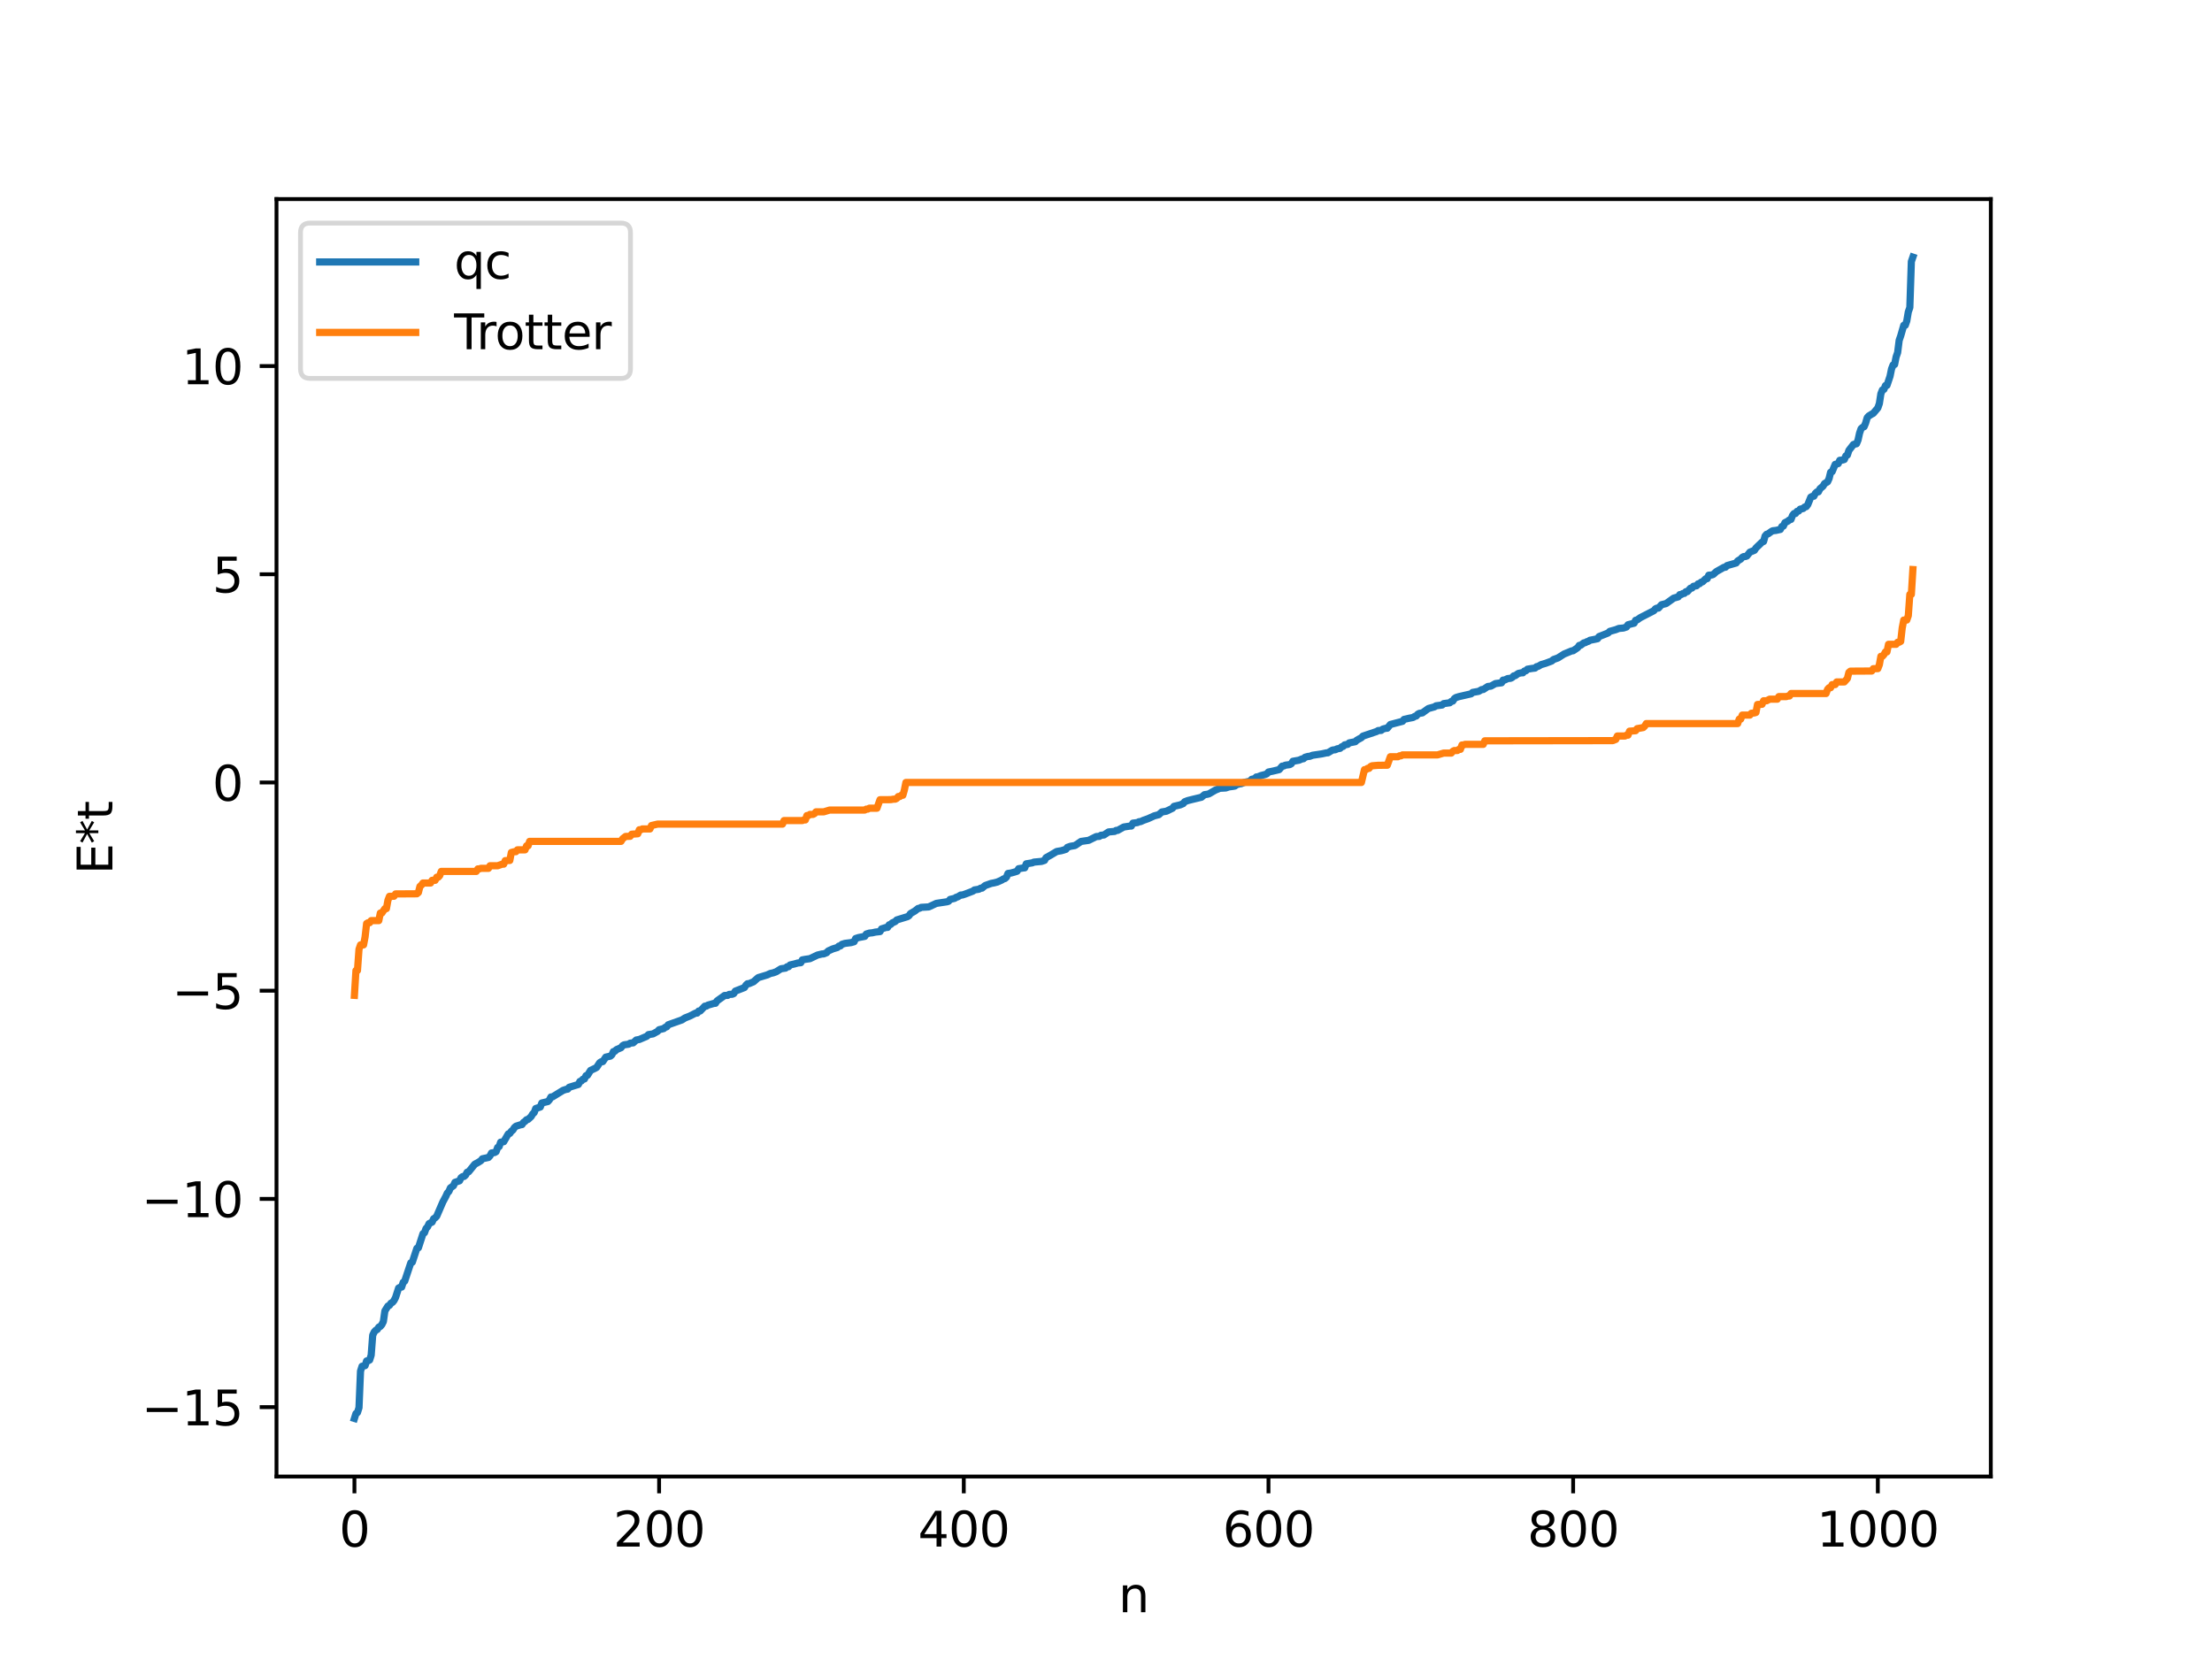 <?xml version="1.0" encoding="utf-8" standalone="no"?>
<!DOCTYPE svg PUBLIC "-//W3C//DTD SVG 1.1//EN"
  "http://www.w3.org/Graphics/SVG/1.1/DTD/svg11.dtd">
<svg xmlns:xlink="http://www.w3.org/1999/xlink" width="460.8pt" height="345.6pt" viewBox="0 0 460.8 345.6" xmlns="http://www.w3.org/2000/svg" version="1.1">
 <defs>
  <style type="text/css">*{stroke-linejoin: round; stroke-linecap: butt}</style>
 </defs>
 <g id="figure_1">
  <g id="patch_1">
   <path d="M 0 345.6 
L 460.8 345.6 
L 460.8 0 
L 0 0 
z
" style="fill: #ffffff"/>
  </g>
  <g id="axes_1">
   <g id="patch_2">
    <path d="M 57.6 307.584 
L 414.72 307.584 
L 414.72 41.472 
L 57.6 41.472 
z
" style="fill: #ffffff"/>
   </g>
   <g id="matplotlib.axis_1">
    <g id="xtick_1">
     <g id="line2d_1">
      <defs>
       <path id="m5fc2193680" d="M 0 0 
L 0 3.5 
" style="stroke: #000000; stroke-width: 0.8"/>
      </defs>
      <g>
       <use xlink:href="#m5fc2193680" x="73.833" y="307.584" style="stroke: #000000; stroke-width: 0.8"/>
      </g>
     </g>
     <g id="text_1">
      <!-- 0 -->
      <g transform="translate(70.651 322.182) scale(0.1 -0.1)">
       <defs>
        <path id="DejaVuSans-30" d="M 2034 4250 
Q 1547 4250 1301 3770 
Q 1056 3291 1056 2328 
Q 1056 1369 1301 889 
Q 1547 409 2034 409 
Q 2525 409 2770 889 
Q 3016 1369 3016 2328 
Q 3016 3291 2770 3770 
Q 2525 4250 2034 4250 
z
M 2034 4750 
Q 2819 4750 3233 4129 
Q 3647 3509 3647 2328 
Q 3647 1150 3233 529 
Q 2819 -91 2034 -91 
Q 1250 -91 836 529 
Q 422 1150 422 2328 
Q 422 3509 836 4129 
Q 1250 4750 2034 4750 
z
" transform="scale(0.016)"/>
       </defs>
       <use xlink:href="#DejaVuSans-30"/>
      </g>
     </g>
    </g>
    <g id="xtick_2">
     <g id="line2d_2">
      <g>
       <use xlink:href="#m5fc2193680" x="137.304" y="307.584" style="stroke: #000000; stroke-width: 0.8"/>
      </g>
     </g>
     <g id="text_2">
      <!-- 200 -->
      <g transform="translate(127.76 322.182) scale(0.1 -0.1)">
       <defs>
        <path id="DejaVuSans-32" d="M 1228 531 
L 3431 531 
L 3431 0 
L 469 0 
L 469 531 
Q 828 903 1448 1529 
Q 2069 2156 2228 2338 
Q 2531 2678 2651 2914 
Q 2772 3150 2772 3378 
Q 2772 3750 2511 3984 
Q 2250 4219 1831 4219 
Q 1534 4219 1204 4116 
Q 875 4013 500 3803 
L 500 4441 
Q 881 4594 1212 4672 
Q 1544 4750 1819 4750 
Q 2544 4750 2975 4387 
Q 3406 4025 3406 3419 
Q 3406 3131 3298 2873 
Q 3191 2616 2906 2266 
Q 2828 2175 2409 1742 
Q 1991 1309 1228 531 
z
" transform="scale(0.016)"/>
       </defs>
       <use xlink:href="#DejaVuSans-32"/>
       <use xlink:href="#DejaVuSans-30" x="63.623"/>
       <use xlink:href="#DejaVuSans-30" x="127.246"/>
      </g>
     </g>
    </g>
    <g id="xtick_3">
     <g id="line2d_3">
      <g>
       <use xlink:href="#m5fc2193680" x="200.775" y="307.584" style="stroke: #000000; stroke-width: 0.8"/>
      </g>
     </g>
     <g id="text_3">
      <!-- 400 -->
      <g transform="translate(191.231 322.182) scale(0.1 -0.1)">
       <defs>
        <path id="DejaVuSans-34" d="M 2419 4116 
L 825 1625 
L 2419 1625 
L 2419 4116 
z
M 2253 4666 
L 3047 4666 
L 3047 1625 
L 3713 1625 
L 3713 1100 
L 3047 1100 
L 3047 0 
L 2419 0 
L 2419 1100 
L 313 1100 
L 313 1709 
L 2253 4666 
z
" transform="scale(0.016)"/>
       </defs>
       <use xlink:href="#DejaVuSans-34"/>
       <use xlink:href="#DejaVuSans-30" x="63.623"/>
       <use xlink:href="#DejaVuSans-30" x="127.246"/>
      </g>
     </g>
    </g>
    <g id="xtick_4">
     <g id="line2d_4">
      <g>
       <use xlink:href="#m5fc2193680" x="264.246" y="307.584" style="stroke: #000000; stroke-width: 0.8"/>
      </g>
     </g>
     <g id="text_4">
      <!-- 600 -->
      <g transform="translate(254.702 322.182) scale(0.1 -0.1)">
       <defs>
        <path id="DejaVuSans-36" d="M 2113 2584 
Q 1688 2584 1439 2293 
Q 1191 2003 1191 1497 
Q 1191 994 1439 701 
Q 1688 409 2113 409 
Q 2538 409 2786 701 
Q 3034 994 3034 1497 
Q 3034 2003 2786 2293 
Q 2538 2584 2113 2584 
z
M 3366 4563 
L 3366 3988 
Q 3128 4100 2886 4159 
Q 2644 4219 2406 4219 
Q 1781 4219 1451 3797 
Q 1122 3375 1075 2522 
Q 1259 2794 1537 2939 
Q 1816 3084 2150 3084 
Q 2853 3084 3261 2657 
Q 3669 2231 3669 1497 
Q 3669 778 3244 343 
Q 2819 -91 2113 -91 
Q 1303 -91 875 529 
Q 447 1150 447 2328 
Q 447 3434 972 4092 
Q 1497 4750 2381 4750 
Q 2619 4750 2861 4703 
Q 3103 4656 3366 4563 
z
" transform="scale(0.016)"/>
       </defs>
       <use xlink:href="#DejaVuSans-36"/>
       <use xlink:href="#DejaVuSans-30" x="63.623"/>
       <use xlink:href="#DejaVuSans-30" x="127.246"/>
      </g>
     </g>
    </g>
    <g id="xtick_5">
     <g id="line2d_5">
      <g>
       <use xlink:href="#m5fc2193680" x="327.717" y="307.584" style="stroke: #000000; stroke-width: 0.8"/>
      </g>
     </g>
     <g id="text_5">
      <!-- 800 -->
      <g transform="translate(318.173 322.182) scale(0.1 -0.1)">
       <defs>
        <path id="DejaVuSans-38" d="M 2034 2216 
Q 1584 2216 1326 1975 
Q 1069 1734 1069 1313 
Q 1069 891 1326 650 
Q 1584 409 2034 409 
Q 2484 409 2743 651 
Q 3003 894 3003 1313 
Q 3003 1734 2745 1975 
Q 2488 2216 2034 2216 
z
M 1403 2484 
Q 997 2584 770 2862 
Q 544 3141 544 3541 
Q 544 4100 942 4425 
Q 1341 4750 2034 4750 
Q 2731 4750 3128 4425 
Q 3525 4100 3525 3541 
Q 3525 3141 3298 2862 
Q 3072 2584 2669 2484 
Q 3125 2378 3379 2068 
Q 3634 1759 3634 1313 
Q 3634 634 3220 271 
Q 2806 -91 2034 -91 
Q 1263 -91 848 271 
Q 434 634 434 1313 
Q 434 1759 690 2068 
Q 947 2378 1403 2484 
z
M 1172 3481 
Q 1172 3119 1398 2916 
Q 1625 2713 2034 2713 
Q 2441 2713 2670 2916 
Q 2900 3119 2900 3481 
Q 2900 3844 2670 4047 
Q 2441 4250 2034 4250 
Q 1625 4250 1398 4047 
Q 1172 3844 1172 3481 
z
" transform="scale(0.016)"/>
       </defs>
       <use xlink:href="#DejaVuSans-38"/>
       <use xlink:href="#DejaVuSans-30" x="63.623"/>
       <use xlink:href="#DejaVuSans-30" x="127.246"/>
      </g>
     </g>
    </g>
    <g id="xtick_6">
     <g id="line2d_6">
      <g>
       <use xlink:href="#m5fc2193680" x="391.188" y="307.584" style="stroke: #000000; stroke-width: 0.8"/>
      </g>
     </g>
     <g id="text_6">
      <!-- 1000 -->
      <g transform="translate(378.463 322.182) scale(0.1 -0.1)">
       <defs>
        <path id="DejaVuSans-31" d="M 794 531 
L 1825 531 
L 1825 4091 
L 703 3866 
L 703 4441 
L 1819 4666 
L 2450 4666 
L 2450 531 
L 3481 531 
L 3481 0 
L 794 0 
L 794 531 
z
" transform="scale(0.016)"/>
       </defs>
       <use xlink:href="#DejaVuSans-31"/>
       <use xlink:href="#DejaVuSans-30" x="63.623"/>
       <use xlink:href="#DejaVuSans-30" x="127.246"/>
       <use xlink:href="#DejaVuSans-30" x="190.869"/>
      </g>
     </g>
    </g>
    <g id="text_7">
     <!-- n -->
     <g transform="translate(232.991 335.861) scale(0.1 -0.1)">
      <defs>
       <path id="DejaVuSans-6e" d="M 3513 2113 
L 3513 0 
L 2938 0 
L 2938 2094 
Q 2938 2591 2744 2837 
Q 2550 3084 2163 3084 
Q 1697 3084 1428 2787 
Q 1159 2491 1159 1978 
L 1159 0 
L 581 0 
L 581 3500 
L 1159 3500 
L 1159 2956 
Q 1366 3272 1645 3428 
Q 1925 3584 2291 3584 
Q 2894 3584 3203 3211 
Q 3513 2838 3513 2113 
z
" transform="scale(0.016)"/>
      </defs>
      <use xlink:href="#DejaVuSans-6e"/>
     </g>
    </g>
   </g>
   <g id="matplotlib.axis_2">
    <g id="ytick_1">
     <g id="line2d_7">
      <defs>
       <path id="mae6f4f879f" d="M 0 0 
L -3.5 0 
" style="stroke: #000000; stroke-width: 0.8"/>
      </defs>
      <g>
       <use xlink:href="#mae6f4f879f" x="57.6" y="293.13" style="stroke: #000000; stroke-width: 0.8"/>
      </g>
     </g>
     <g id="text_8">
      <!-- −15 -->
      <g transform="translate(29.495 296.929) scale(0.1 -0.1)">
       <defs>
        <path id="DejaVuSans-2212" d="M 678 2272 
L 4684 2272 
L 4684 1741 
L 678 1741 
L 678 2272 
z
" transform="scale(0.016)"/>
        <path id="DejaVuSans-35" d="M 691 4666 
L 3169 4666 
L 3169 4134 
L 1269 4134 
L 1269 2991 
Q 1406 3038 1543 3061 
Q 1681 3084 1819 3084 
Q 2600 3084 3056 2656 
Q 3513 2228 3513 1497 
Q 3513 744 3044 326 
Q 2575 -91 1722 -91 
Q 1428 -91 1123 -41 
Q 819 9 494 109 
L 494 744 
Q 775 591 1075 516 
Q 1375 441 1709 441 
Q 2250 441 2565 725 
Q 2881 1009 2881 1497 
Q 2881 1984 2565 2268 
Q 2250 2553 1709 2553 
Q 1456 2553 1204 2497 
Q 953 2441 691 2322 
L 691 4666 
z
" transform="scale(0.016)"/>
       </defs>
       <use xlink:href="#DejaVuSans-2212"/>
       <use xlink:href="#DejaVuSans-31" x="83.789"/>
       <use xlink:href="#DejaVuSans-35" x="147.412"/>
      </g>
     </g>
    </g>
    <g id="ytick_2">
     <g id="line2d_8">
      <g>
       <use xlink:href="#mae6f4f879f" x="57.6" y="249.754" style="stroke: #000000; stroke-width: 0.8"/>
      </g>
     </g>
     <g id="text_9">
      <!-- −10 -->
      <g transform="translate(29.495 253.553) scale(0.1 -0.1)">
       <use xlink:href="#DejaVuSans-2212"/>
       <use xlink:href="#DejaVuSans-31" x="83.789"/>
       <use xlink:href="#DejaVuSans-30" x="147.412"/>
      </g>
     </g>
    </g>
    <g id="ytick_3">
     <g id="line2d_9">
      <g>
       <use xlink:href="#mae6f4f879f" x="57.6" y="206.378" style="stroke: #000000; stroke-width: 0.8"/>
      </g>
     </g>
     <g id="text_10">
      <!-- −5 -->
      <g transform="translate(35.858 210.177) scale(0.1 -0.1)">
       <use xlink:href="#DejaVuSans-2212"/>
       <use xlink:href="#DejaVuSans-35" x="83.789"/>
      </g>
     </g>
    </g>
    <g id="ytick_4">
     <g id="line2d_10">
      <g>
       <use xlink:href="#mae6f4f879f" x="57.6" y="163.002" style="stroke: #000000; stroke-width: 0.8"/>
      </g>
     </g>
     <g id="text_11">
      <!-- 0 -->
      <g transform="translate(44.237 166.801) scale(0.1 -0.1)">
       <use xlink:href="#DejaVuSans-30"/>
      </g>
     </g>
    </g>
    <g id="ytick_5">
     <g id="line2d_11">
      <g>
       <use xlink:href="#mae6f4f879f" x="57.6" y="119.626" style="stroke: #000000; stroke-width: 0.8"/>
      </g>
     </g>
     <g id="text_12">
      <!-- 5 -->
      <g transform="translate(44.237 123.425) scale(0.1 -0.1)">
       <use xlink:href="#DejaVuSans-35"/>
      </g>
     </g>
    </g>
    <g id="ytick_6">
     <g id="line2d_12">
      <g>
       <use xlink:href="#mae6f4f879f" x="57.6" y="76.25" style="stroke: #000000; stroke-width: 0.8"/>
      </g>
     </g>
     <g id="text_13">
      <!-- 10 -->
      <g transform="translate(37.875 80.049) scale(0.1 -0.1)">
       <use xlink:href="#DejaVuSans-31"/>
       <use xlink:href="#DejaVuSans-30" x="63.623"/>
      </g>
     </g>
    </g>
    <g id="text_14">
     <!-- E*t -->
     <g transform="translate(23.416 182.148) rotate(-90) scale(0.1 -0.1)">
      <defs>
       <path id="DejaVuSans-45" d="M 628 4666 
L 3578 4666 
L 3578 4134 
L 1259 4134 
L 1259 2753 
L 3481 2753 
L 3481 2222 
L 1259 2222 
L 1259 531 
L 3634 531 
L 3634 0 
L 628 0 
L 628 4666 
z
" transform="scale(0.016)"/>
       <path id="DejaVuSans-2a" d="M 3009 3897 
L 1888 3291 
L 3009 2681 
L 2828 2375 
L 1778 3009 
L 1778 1831 
L 1422 1831 
L 1422 3009 
L 372 2375 
L 191 2681 
L 1313 3291 
L 191 3897 
L 372 4206 
L 1422 3572 
L 1422 4750 
L 1778 4750 
L 1778 3572 
L 2828 4206 
L 3009 3897 
z
" transform="scale(0.016)"/>
       <path id="DejaVuSans-74" d="M 1172 4494 
L 1172 3500 
L 2356 3500 
L 2356 3053 
L 1172 3053 
L 1172 1153 
Q 1172 725 1289 603 
Q 1406 481 1766 481 
L 2356 481 
L 2356 0 
L 1766 0 
Q 1100 0 847 248 
Q 594 497 594 1153 
L 594 3053 
L 172 3053 
L 172 3500 
L 594 3500 
L 594 4494 
L 1172 4494 
z
" transform="scale(0.016)"/>
      </defs>
      <use xlink:href="#DejaVuSans-45"/>
      <use xlink:href="#DejaVuSans-2a" x="63.184"/>
      <use xlink:href="#DejaVuSans-74" x="113.184"/>
     </g>
    </g>
   </g>
   <g id="line2d_13">
    <path d="M 73.833 295.488 
L 74.15 294.474 
L 74.467 294.259 
L 74.785 293.245 
L 75.102 285.634 
L 75.42 284.62 
L 76.054 284.493 
L 76.372 283.506 
L 76.689 283.479 
L 77.006 283.311 
L 77.324 282.297 
L 77.641 278.138 
L 77.958 277.476 
L 78.276 277.124 
L 78.593 276.953 
L 78.91 276.462 
L 79.228 276.318 
L 79.545 275.94 
L 79.862 275.305 
L 80.18 273.084 
L 80.815 272.071 
L 81.132 271.927 
L 81.449 271.468 
L 81.767 271.308 
L 82.084 270.913 
L 82.401 270.294 
L 83.036 268.329 
L 83.353 268.15 
L 83.671 268.12 
L 83.988 267.135 
L 84.305 266.891 
L 85.575 263.073 
L 85.892 262.941 
L 86.844 260.044 
L 87.162 259.937 
L 88.114 256.999 
L 88.431 256.801 
L 88.748 255.916 
L 89.066 255.583 
L 89.383 254.903 
L 90.018 254.583 
L 90.335 253.888 
L 90.653 253.698 
L 90.97 253.364 
L 92.239 250.418 
L 92.874 249.227 
L 93.191 248.525 
L 93.509 248.202 
L 93.826 247.463 
L 94.461 247.011 
L 94.778 246.305 
L 95.73 245.983 
L 96.048 245.335 
L 96.365 245.11 
L 96.682 245.073 
L 97 244.786 
L 97.317 244.197 
L 97.634 244.096 
L 98.904 242.529 
L 99.539 242.19 
L 100.173 241.795 
L 100.491 241.392 
L 101.76 241.12 
L 102.077 240.781 
L 102.395 240.185 
L 103.029 240.104 
L 103.347 239.915 
L 103.664 239.039 
L 103.981 238.857 
L 104.299 237.936 
L 104.934 237.843 
L 105.886 236.209 
L 106.203 236.113 
L 106.52 235.654 
L 106.838 235.416 
L 107.155 234.909 
L 107.472 234.616 
L 108.424 234.317 
L 108.742 234.272 
L 109.059 233.802 
L 109.377 233.602 
L 109.694 233.255 
L 110.011 233.186 
L 110.646 232.598 
L 110.963 232.058 
L 111.281 231.774 
L 111.598 230.928 
L 112.55 230.614 
L 112.867 229.774 
L 114.137 229.469 
L 114.454 229.113 
L 114.772 228.521 
L 115.089 228.506 
L 117.31 227.137 
L 117.945 226.928 
L 118.262 226.885 
L 118.58 226.498 
L 120.484 225.914 
L 120.801 225.285 
L 121.119 225.181 
L 121.436 224.818 
L 121.753 224.772 
L 122.071 224.088 
L 122.388 224.002 
L 123.023 222.988 
L 123.975 222.54 
L 124.292 222.355 
L 124.927 221.383 
L 125.244 221.185 
L 125.562 221.159 
L 126.196 220.218 
L 127.148 220.011 
L 127.466 219.737 
L 127.783 219.061 
L 128.1 218.988 
L 128.418 218.659 
L 129.37 218.258 
L 129.687 217.844 
L 130.005 217.66 
L 130.957 217.523 
L 131.274 217.309 
L 131.909 217.244 
L 132.543 216.655 
L 133.178 216.544 
L 134.765 215.866 
L 135.082 215.53 
L 136.034 215.378 
L 136.986 214.853 
L 137.304 214.503 
L 138.256 214.273 
L 138.573 213.998 
L 138.891 213.907 
L 139.208 213.478 
L 142.064 212.464 
L 142.699 212.055 
L 143.651 211.684 
L 144.92 211.042 
L 145.238 211.039 
L 145.555 210.616 
L 145.872 210.603 
L 146.824 209.602 
L 147.142 209.592 
L 147.459 209.388 
L 148.094 209.21 
L 148.729 209.022 
L 149.046 209.002 
L 149.363 208.512 
L 150.633 207.606 
L 150.95 207.376 
L 151.585 207.36 
L 151.902 207.148 
L 152.537 207.122 
L 152.854 206.982 
L 153.172 206.47 
L 155.076 205.727 
L 155.393 205.225 
L 155.71 204.933 
L 156.028 204.919 
L 156.98 204.516 
L 157.932 203.666 
L 159.836 203.088 
L 160.471 202.791 
L 161.105 202.652 
L 161.74 202.411 
L 162.692 201.811 
L 163.644 201.675 
L 163.962 201.397 
L 164.279 201.379 
L 164.596 201.016 
L 165.548 200.797 
L 166.183 200.613 
L 166.818 200.547 
L 167.135 199.96 
L 167.77 199.843 
L 168.722 199.707 
L 170.309 198.95 
L 171.261 198.724 
L 171.578 198.72 
L 172.213 198.46 
L 172.53 198.102 
L 173.482 197.672 
L 174.434 197.388 
L 174.752 197.088 
L 175.069 197.054 
L 175.386 196.718 
L 176.021 196.523 
L 177.291 196.363 
L 177.925 196.179 
L 178.243 195.51 
L 178.877 195.306 
L 179.512 195.185 
L 180.147 195.062 
L 180.464 194.577 
L 181.099 194.38 
L 181.734 194.316 
L 182.368 194.171 
L 183.32 194.065 
L 183.638 193.505 
L 184.59 193.2 
L 184.907 193.194 
L 185.224 192.656 
L 185.542 192.574 
L 185.859 192.257 
L 186.494 191.974 
L 186.811 191.642 
L 189.033 190.96 
L 189.35 190.773 
L 189.667 190.315 
L 190.62 189.759 
L 191.254 189.252 
L 191.572 189.209 
L 191.889 189.021 
L 193.476 188.926 
L 195.062 188.189 
L 197.284 187.855 
L 197.601 187.753 
L 197.919 187.364 
L 198.871 187.141 
L 199.188 186.92 
L 199.505 186.838 
L 200.14 186.453 
L 200.458 186.451 
L 201.092 186.242 
L 202.679 185.632 
L 202.996 185.389 
L 203.948 185.239 
L 204.266 185.032 
L 204.583 185.013 
L 205.218 184.477 
L 206.487 184.028 
L 207.122 183.909 
L 207.757 183.745 
L 208.709 183.317 
L 209.026 183.098 
L 209.343 183.018 
L 209.661 182.73 
L 209.978 181.958 
L 210.613 181.866 
L 211.248 181.692 
L 211.882 181.493 
L 212.2 180.966 
L 213.152 180.814 
L 213.469 180.788 
L 213.786 179.952 
L 215.056 179.744 
L 215.373 179.594 
L 216.96 179.447 
L 217.595 179.235 
L 217.912 178.67 
L 218.864 178.142 
L 220.134 177.382 
L 221.086 177.221 
L 222.038 176.933 
L 222.355 176.521 
L 222.99 176.3 
L 223.942 176.139 
L 225.211 175.284 
L 226.798 175.057 
L 228.385 174.267 
L 229.02 174.232 
L 229.337 174.006 
L 229.972 173.939 
L 230.924 173.31 
L 232.193 173.196 
L 232.51 172.99 
L 232.828 172.984 
L 234.097 172.282 
L 235.367 172.089 
L 235.684 172.077 
L 236.001 171.477 
L 236.953 171.36 
L 237.271 171.182 
L 237.588 171.162 
L 238.223 170.878 
L 239.175 170.539 
L 240.444 169.959 
L 241.396 169.713 
L 242.031 169.149 
L 242.983 168.988 
L 244.253 168.375 
L 244.57 167.97 
L 245.839 167.674 
L 246.474 167.408 
L 246.791 167.021 
L 247.426 166.778 
L 248.378 166.538 
L 250.282 166.079 
L 250.917 165.547 
L 251.552 165.45 
L 251.869 165.361 
L 253.139 164.619 
L 254.091 164.214 
L 255.36 164.146 
L 255.995 163.929 
L 256.947 163.803 
L 257.264 163.735 
L 257.581 163.472 
L 258.216 163.294 
L 258.534 163.263 
L 259.168 162.998 
L 260.438 162.726 
L 260.755 162.343 
L 261.39 162.195 
L 261.707 161.859 
L 262.024 161.837 
L 262.659 161.572 
L 263.611 161.325 
L 263.929 161.185 
L 264.246 160.823 
L 265.198 160.632 
L 266.467 160.327 
L 267.102 159.599 
L 267.42 159.579 
L 267.737 159.406 
L 268.689 159.281 
L 269.006 159.095 
L 269.324 158.592 
L 270.593 158.366 
L 271.228 158.097 
L 271.545 158.054 
L 271.862 157.753 
L 272.497 157.571 
L 272.815 157.563 
L 273.449 157.33 
L 274.719 157.143 
L 275.353 157.046 
L 276.305 156.838 
L 276.623 156.82 
L 277.575 156.253 
L 278.21 156.178 
L 278.527 156 
L 279.162 155.893 
L 279.479 155.577 
L 279.796 155.492 
L 280.114 155.171 
L 280.748 155.06 
L 281.066 154.758 
L 282.335 154.508 
L 282.653 154.2 
L 283.605 153.67 
L 283.922 153.346 
L 286.778 152.385 
L 287.096 152.19 
L 287.73 152.154 
L 288.048 151.884 
L 288.682 151.712 
L 289 151.699 
L 289.634 150.928 
L 292.173 150.262 
L 292.491 149.86 
L 293.443 149.642 
L 294.395 149.459 
L 294.712 149.227 
L 295.029 149.161 
L 295.347 148.785 
L 295.664 148.61 
L 296.299 148.509 
L 297.568 147.596 
L 298.838 147.247 
L 299.155 147.033 
L 300.424 146.864 
L 300.742 146.575 
L 302.011 146.404 
L 302.329 146.12 
L 302.646 146.049 
L 302.963 145.548 
L 303.281 145.317 
L 303.915 145.12 
L 306.454 144.538 
L 306.772 144.243 
L 308.041 144.019 
L 308.676 143.651 
L 308.993 143.636 
L 309.945 143.006 
L 310.58 142.935 
L 311.532 142.398 
L 312.801 142.239 
L 313.119 141.674 
L 313.436 141.673 
L 314.071 141.362 
L 314.705 141.298 
L 315.023 141.13 
L 315.34 140.796 
L 315.658 140.748 
L 316.292 140.289 
L 316.927 140.162 
L 317.244 140.159 
L 317.562 139.792 
L 317.879 139.732 
L 318.196 139.406 
L 319.148 139.249 
L 319.783 139.172 
L 320.1 138.881 
L 320.418 138.82 
L 321.053 138.45 
L 322.005 138.171 
L 323.274 137.696 
L 323.591 137.399 
L 324.543 137.062 
L 325.813 136.253 
L 327.4 135.596 
L 327.717 135.558 
L 328.669 134.916 
L 328.986 134.45 
L 329.304 134.405 
L 329.939 133.925 
L 330.256 133.878 
L 330.573 133.673 
L 330.891 133.611 
L 331.208 133.378 
L 332.16 133.195 
L 332.795 133.055 
L 333.112 132.607 
L 334.064 132.236 
L 335.016 131.853 
L 335.334 131.528 
L 336.603 131.172 
L 337.238 130.914 
L 338.19 130.83 
L 338.824 130.617 
L 339.142 130.144 
L 340.411 129.827 
L 340.729 129.214 
L 341.046 129.14 
L 341.681 128.684 
L 344.537 127.214 
L 344.854 126.826 
L 345.172 126.676 
L 345.489 126.673 
L 346.124 125.971 
L 347.076 125.737 
L 348.028 125.059 
L 348.662 124.601 
L 349.615 124.336 
L 349.932 123.869 
L 350.249 123.854 
L 350.567 123.637 
L 350.884 123.617 
L 351.201 123.262 
L 351.519 123.243 
L 352.153 122.539 
L 352.471 122.504 
L 352.788 122.129 
L 353.423 122.029 
L 353.74 121.627 
L 354.058 121.593 
L 354.375 121.282 
L 354.692 121.193 
L 355.327 120.567 
L 355.644 120.542 
L 355.962 119.825 
L 356.596 119.777 
L 356.914 119.654 
L 357.548 119.075 
L 359.135 118.179 
L 359.453 118.162 
L 359.77 117.823 
L 361.674 117.284 
L 361.991 116.85 
L 362.626 116.469 
L 362.943 116.11 
L 363.261 115.94 
L 363.578 115.939 
L 363.896 115.826 
L 364.53 115.027 
L 365.482 114.637 
L 365.8 114.15 
L 366.752 113.237 
L 367.069 112.926 
L 367.386 112.802 
L 367.704 111.658 
L 368.021 111.299 
L 368.339 111.205 
L 368.973 110.747 
L 369.291 110.566 
L 369.925 110.502 
L 370.877 110.291 
L 371.195 109.677 
L 371.512 109.591 
L 371.829 108.885 
L 372.464 108.556 
L 372.781 108.287 
L 373.099 108.202 
L 373.416 107.373 
L 373.734 106.98 
L 374.051 106.965 
L 374.368 106.521 
L 374.686 106.459 
L 375.003 106.068 
L 375.638 105.928 
L 375.955 105.614 
L 376.272 105.546 
L 376.59 105.131 
L 377.224 103.564 
L 377.542 103.394 
L 377.859 103.37 
L 378.177 102.767 
L 378.494 102.48 
L 378.811 102.455 
L 379.129 101.816 
L 379.763 101.286 
L 380.081 100.746 
L 380.715 100.372 
L 381.033 99.678 
L 381.35 98.382 
L 381.667 98.255 
L 382.302 96.738 
L 382.937 96.578 
L 383.254 95.891 
L 383.889 95.823 
L 384.206 95.72 
L 384.524 94.962 
L 384.841 94.802 
L 385.158 93.83 
L 386.11 92.594 
L 386.745 92.439 
L 387.062 91.673 
L 387.38 90.23 
L 387.697 89.31 
L 388.015 89.021 
L 388.332 88.885 
L 388.649 88.11 
L 388.967 87.02 
L 389.284 86.663 
L 389.919 86.267 
L 390.236 86.109 
L 391.188 84.978 
L 391.505 84.067 
L 391.823 82.022 
L 392.14 81.231 
L 392.458 81.111 
L 392.775 80.32 
L 393.092 80.28 
L 393.727 78.389 
L 394.044 76.843 
L 394.362 76.026 
L 394.679 75.931 
L 394.996 74.346 
L 395.314 73.435 
L 395.631 70.89 
L 395.948 69.979 
L 396.583 67.773 
L 396.9 67.768 
L 397.218 66.857 
L 397.535 64.975 
L 397.853 64.064 
L 398.17 54.479 
L 398.487 53.568 
L 398.487 53.568 
" clip-path="url(#pd05834a9b6)" style="fill: none; stroke: #1f77b4; stroke-width: 1.5; stroke-linecap: square"/>
   </g>
   <g id="line2d_14">
    <path d="M 73.833 207.353 
L 74.15 202.178 
L 74.467 202.178 
L 74.785 197.754 
L 75.102 196.835 
L 75.737 196.835 
L 76.054 195.18 
L 76.372 192.386 
L 76.689 192.214 
L 77.006 192.214 
L 77.324 191.782 
L 78.91 191.782 
L 79.228 190.206 
L 79.545 190.206 
L 80.18 189.282 
L 80.497 189.282 
L 80.815 187.539 
L 81.132 186.719 
L 82.084 186.705 
L 82.401 186.219 
L 86.844 186.191 
L 87.162 185.926 
L 87.479 184.662 
L 87.796 184.383 
L 88.114 183.946 
L 89.7 183.946 
L 90.018 183.387 
L 90.653 183.387 
L 90.97 182.738 
L 91.287 182.738 
L 91.605 182.4 
L 91.922 181.53 
L 99.221 181.53 
L 99.539 181.012 
L 99.856 181.012 
L 100.173 180.89 
L 101.76 180.89 
L 102.077 180.353 
L 103.664 180.353 
L 104.616 180.022 
L 104.934 180.022 
L 105.251 179.285 
L 106.203 179.248 
L 106.52 177.586 
L 107.155 177.422 
L 107.472 177.422 
L 107.79 177.039 
L 109.377 177.039 
L 109.694 176.199 
L 110.011 176.199 
L 110.329 175.271 
L 129.37 175.271 
L 129.687 174.743 
L 130.322 174.247 
L 131.274 174.216 
L 131.591 173.784 
L 132.861 173.686 
L 133.178 172.855 
L 133.496 172.855 
L 133.813 172.681 
L 135.4 172.681 
L 135.717 171.973 
L 136.986 171.677 
L 163.01 171.677 
L 163.327 170.942 
L 167.135 170.942 
L 167.453 170.808 
L 167.77 170.808 
L 168.087 169.898 
L 168.405 169.898 
L 168.722 169.655 
L 169.357 169.655 
L 169.674 169.499 
L 169.991 169.123 
L 171.578 169.123 
L 172.848 168.746 
L 180.147 168.746 
L 180.464 168.553 
L 180.781 168.553 
L 181.099 168.364 
L 182.686 168.364 
L 183.32 166.595 
L 185.542 166.58 
L 186.177 166.477 
L 186.494 166.477 
L 186.811 166.322 
L 187.129 165.933 
L 187.446 165.933 
L 187.763 165.67 
L 188.081 165.67 
L 188.398 164.57 
L 188.715 163.002 
L 283.605 163.002 
L 284.239 160.335 
L 284.557 160.335 
L 284.874 160.071 
L 285.191 160.071 
L 285.509 159.682 
L 285.826 159.527 
L 287.096 159.425 
L 289 159.409 
L 289.634 157.641 
L 291.221 157.641 
L 291.539 157.451 
L 291.856 157.451 
L 292.173 157.258 
L 299.472 157.258 
L 300.742 156.881 
L 302.329 156.881 
L 302.646 156.506 
L 302.963 156.349 
L 303.598 156.349 
L 303.915 156.106 
L 304.233 156.106 
L 304.55 155.196 
L 304.867 155.196 
L 305.185 155.062 
L 308.993 155.062 
L 309.31 154.327 
L 335.968 154.287 
L 336.603 154.031 
L 336.92 153.323 
L 338.507 153.323 
L 338.824 153.149 
L 339.142 153.149 
L 339.459 152.319 
L 340.729 152.22 
L 341.046 151.789 
L 342.315 151.565 
L 342.633 151.261 
L 342.95 150.734 
L 361.991 150.734 
L 362.309 149.806 
L 362.626 149.806 
L 362.943 148.965 
L 364.53 148.965 
L 364.848 148.583 
L 365.482 148.517 
L 365.8 148.418 
L 366.117 146.756 
L 367.069 146.719 
L 367.386 145.982 
L 368.021 145.982 
L 368.656 145.652 
L 370.243 145.652 
L 370.56 145.115 
L 372.147 145.115 
L 372.464 144.992 
L 372.781 144.992 
L 373.099 144.474 
L 380.398 144.474 
L 380.715 143.604 
L 381.033 143.266 
L 381.35 143.266 
L 381.667 142.617 
L 382.302 142.617 
L 382.62 142.058 
L 384.206 142.058 
L 384.841 141.342 
L 385.158 140.079 
L 385.476 139.813 
L 389.919 139.785 
L 390.236 139.3 
L 391.188 139.286 
L 391.505 138.465 
L 391.823 136.722 
L 392.14 136.722 
L 392.458 136.369 
L 392.775 135.799 
L 393.092 135.799 
L 393.41 134.222 
L 394.996 134.222 
L 395.314 133.79 
L 395.631 133.79 
L 395.948 133.619 
L 396.266 130.824 
L 396.583 129.169 
L 397.218 129.169 
L 397.535 128.25 
L 397.853 123.826 
L 398.17 123.826 
L 398.487 118.651 
L 398.487 118.651 
" clip-path="url(#pd05834a9b6)" style="fill: none; stroke: #ff7f0e; stroke-width: 1.5; stroke-linecap: square"/>
   </g>
   <g id="patch_3">
    <path d="M 57.6 307.584 
L 57.6 41.472 
" style="fill: none; stroke: #000000; stroke-width: 0.8; stroke-linejoin: miter; stroke-linecap: square"/>
   </g>
   <g id="patch_4">
    <path d="M 414.72 307.584 
L 414.72 41.472 
" style="fill: none; stroke: #000000; stroke-width: 0.8; stroke-linejoin: miter; stroke-linecap: square"/>
   </g>
   <g id="patch_5">
    <path d="M 57.6 307.584 
L 414.72 307.584 
" style="fill: none; stroke: #000000; stroke-width: 0.8; stroke-linejoin: miter; stroke-linecap: square"/>
   </g>
   <g id="patch_6">
    <path d="M 57.6 41.472 
L 414.72 41.472 
" style="fill: none; stroke: #000000; stroke-width: 0.8; stroke-linejoin: miter; stroke-linecap: square"/>
   </g>
   <g id="legend_1">
    <g id="patch_7">
     <path d="M 64.6 78.828 
L 129.342 78.828 
Q 131.342 78.828 131.342 76.828 
L 131.342 48.472 
Q 131.342 46.472 129.342 46.472 
L 64.6 46.472 
Q 62.6 46.472 62.6 48.472 
L 62.6 76.828 
Q 62.6 78.828 64.6 78.828 
z
" style="fill: #ffffff; opacity: 0.8; stroke: #cccccc; stroke-linejoin: miter"/>
    </g>
    <g id="line2d_15">
     <path d="M 66.6 54.57 
L 76.6 54.57 
L 86.6 54.57 
" style="fill: none; stroke: #1f77b4; stroke-width: 1.5; stroke-linecap: square"/>
    </g>
    <g id="text_15">
     <!-- qc -->
     <g transform="translate(94.6 58.07) scale(0.1 -0.1)">
      <defs>
       <path id="DejaVuSans-71" d="M 947 1747 
Q 947 1113 1208 752 
Q 1469 391 1925 391 
Q 2381 391 2643 752 
Q 2906 1113 2906 1747 
Q 2906 2381 2643 2742 
Q 2381 3103 1925 3103 
Q 1469 3103 1208 2742 
Q 947 2381 947 1747 
z
M 2906 525 
Q 2725 213 2448 61 
Q 2172 -91 1784 -91 
Q 1150 -91 751 415 
Q 353 922 353 1747 
Q 353 2572 751 3078 
Q 1150 3584 1784 3584 
Q 2172 3584 2448 3432 
Q 2725 3281 2906 2969 
L 2906 3500 
L 3481 3500 
L 3481 -1331 
L 2906 -1331 
L 2906 525 
z
" transform="scale(0.016)"/>
       <path id="DejaVuSans-63" d="M 3122 3366 
L 3122 2828 
Q 2878 2963 2633 3030 
Q 2388 3097 2138 3097 
Q 1578 3097 1268 2742 
Q 959 2388 959 1747 
Q 959 1106 1268 751 
Q 1578 397 2138 397 
Q 2388 397 2633 464 
Q 2878 531 3122 666 
L 3122 134 
Q 2881 22 2623 -34 
Q 2366 -91 2075 -91 
Q 1284 -91 818 406 
Q 353 903 353 1747 
Q 353 2603 823 3093 
Q 1294 3584 2113 3584 
Q 2378 3584 2631 3529 
Q 2884 3475 3122 3366 
z
" transform="scale(0.016)"/>
      </defs>
      <use xlink:href="#DejaVuSans-71"/>
      <use xlink:href="#DejaVuSans-63" x="63.477"/>
     </g>
    </g>
    <g id="line2d_16">
     <path d="M 66.6 69.249 
L 76.6 69.249 
L 86.6 69.249 
" style="fill: none; stroke: #ff7f0e; stroke-width: 1.5; stroke-linecap: square"/>
    </g>
    <g id="text_16">
     <!-- Trotter -->
     <g transform="translate(94.6 72.749) scale(0.1 -0.1)">
      <defs>
       <path id="DejaVuSans-54" d="M -19 4666 
L 3928 4666 
L 3928 4134 
L 2272 4134 
L 2272 0 
L 1638 0 
L 1638 4134 
L -19 4134 
L -19 4666 
z
" transform="scale(0.016)"/>
       <path id="DejaVuSans-72" d="M 2631 2963 
Q 2534 3019 2420 3045 
Q 2306 3072 2169 3072 
Q 1681 3072 1420 2755 
Q 1159 2438 1159 1844 
L 1159 0 
L 581 0 
L 581 3500 
L 1159 3500 
L 1159 2956 
Q 1341 3275 1631 3429 
Q 1922 3584 2338 3584 
Q 2397 3584 2469 3576 
Q 2541 3569 2628 3553 
L 2631 2963 
z
" transform="scale(0.016)"/>
       <path id="DejaVuSans-6f" d="M 1959 3097 
Q 1497 3097 1228 2736 
Q 959 2375 959 1747 
Q 959 1119 1226 758 
Q 1494 397 1959 397 
Q 2419 397 2687 759 
Q 2956 1122 2956 1747 
Q 2956 2369 2687 2733 
Q 2419 3097 1959 3097 
z
M 1959 3584 
Q 2709 3584 3137 3096 
Q 3566 2609 3566 1747 
Q 3566 888 3137 398 
Q 2709 -91 1959 -91 
Q 1206 -91 779 398 
Q 353 888 353 1747 
Q 353 2609 779 3096 
Q 1206 3584 1959 3584 
z
" transform="scale(0.016)"/>
       <path id="DejaVuSans-65" d="M 3597 1894 
L 3597 1613 
L 953 1613 
Q 991 1019 1311 708 
Q 1631 397 2203 397 
Q 2534 397 2845 478 
Q 3156 559 3463 722 
L 3463 178 
Q 3153 47 2828 -22 
Q 2503 -91 2169 -91 
Q 1331 -91 842 396 
Q 353 884 353 1716 
Q 353 2575 817 3079 
Q 1281 3584 2069 3584 
Q 2775 3584 3186 3129 
Q 3597 2675 3597 1894 
z
M 3022 2063 
Q 3016 2534 2758 2815 
Q 2500 3097 2075 3097 
Q 1594 3097 1305 2825 
Q 1016 2553 972 2059 
L 3022 2063 
z
" transform="scale(0.016)"/>
      </defs>
      <use xlink:href="#DejaVuSans-54"/>
      <use xlink:href="#DejaVuSans-72" x="46.334"/>
      <use xlink:href="#DejaVuSans-6f" x="85.197"/>
      <use xlink:href="#DejaVuSans-74" x="146.379"/>
      <use xlink:href="#DejaVuSans-74" x="185.588"/>
      <use xlink:href="#DejaVuSans-65" x="224.797"/>
      <use xlink:href="#DejaVuSans-72" x="286.32"/>
     </g>
    </g>
   </g>
  </g>
 </g>
 <defs>
  <clipPath id="pd05834a9b6">
   <rect x="57.6" y="41.472" width="357.12" height="266.112"/>
  </clipPath>
 </defs>
</svg>

